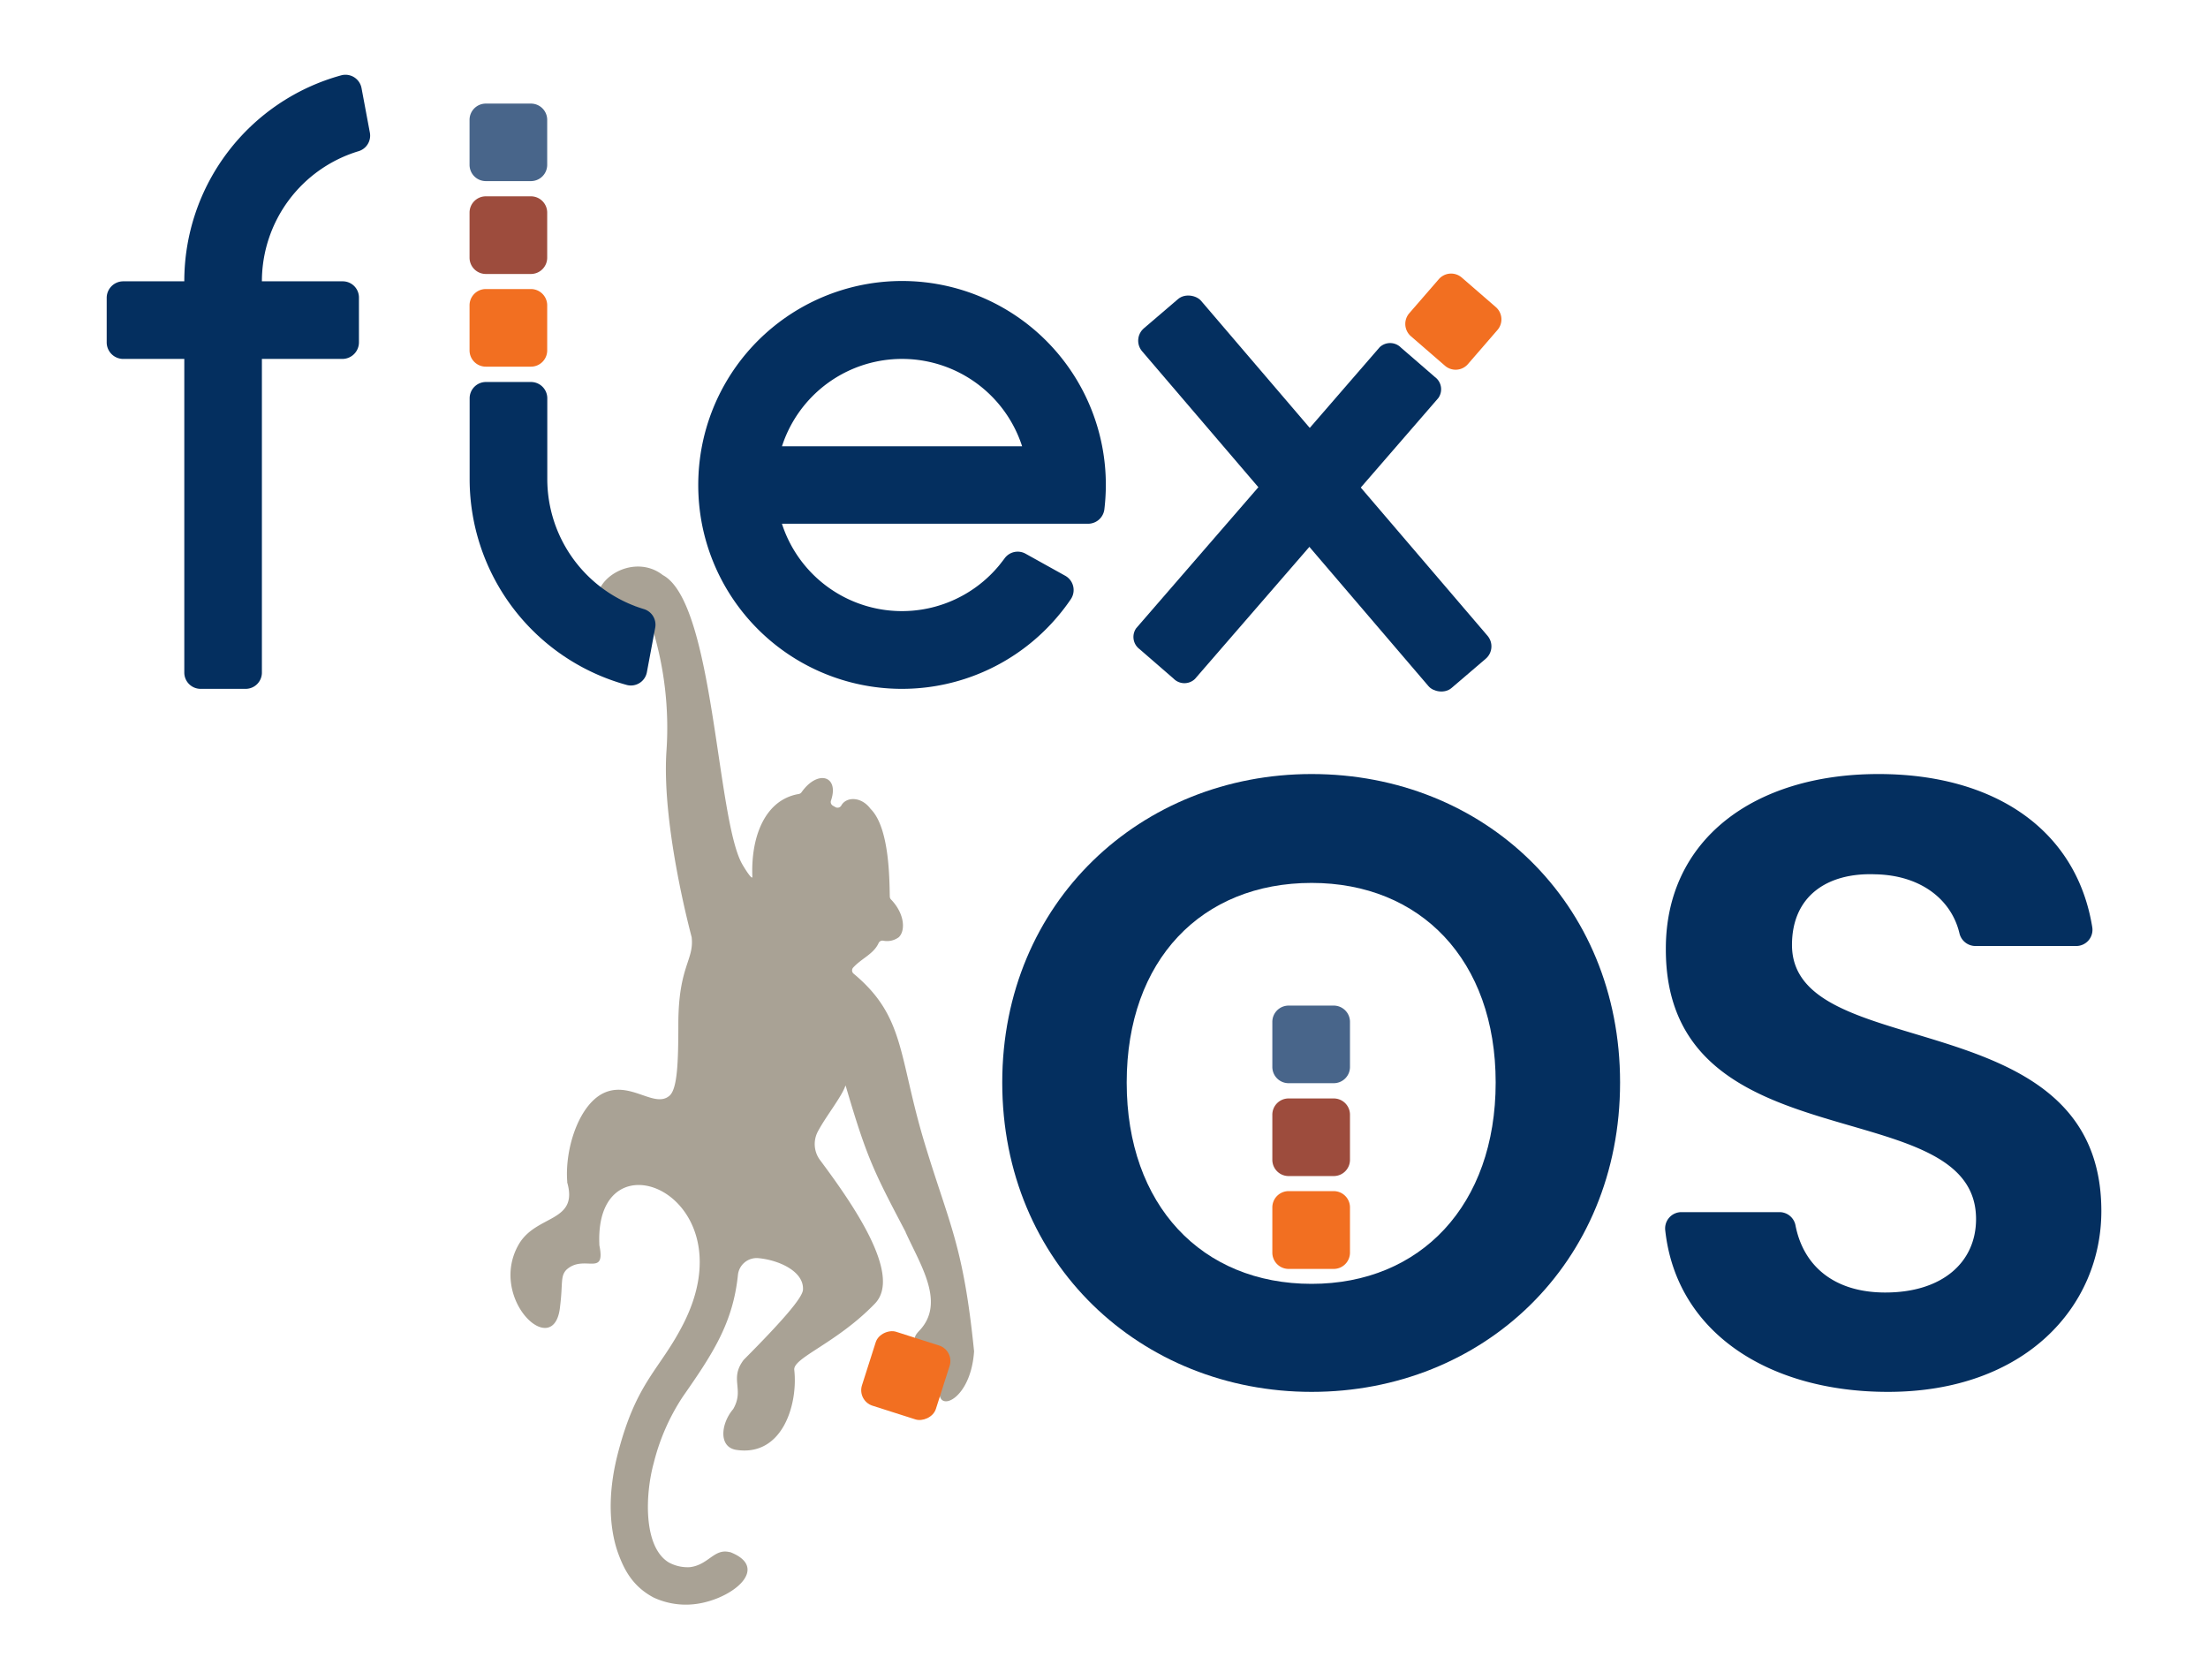 <svg xmlns="http://www.w3.org/2000/svg" viewBox="0 0 468.92 356.76"><defs><style>.cls-1{fill:#a9a295;}.cls-2{fill:#042f5f;}.cls-3{fill:#f26f21;}.cls-4{fill:#48658a;}.cls-5{fill:#9d4c3d;}</style></defs><g id="Calque_2" data-name="Calque 2"><path class="cls-1" d="M138.28,132.55a6.54,6.54,0,0,0-3.1-3.65,1.19,1.19,0,0,0-.44-.1l-.22,0c-1.92.52-4.17,3.45-6.88,1.89a.8.8,0,0,1-.35-.4c-3.1-6.88,7.09-13.19,13.47-8.17,10.9,5.78,11.39,51.84,16.88,61.41.47.83,2.18,3.57,2.14,2.62-.28-7.52,2-13.82,6.59-16.4a10,10,0,0,1,3.26-1.14.93.93,0,0,0,.6-.38c3.45-4.89,8.05-3.47,6.25,1.78a.9.9,0,0,0,.42,1.09l.54.31a.92.92,0,0,0,1.24-.37c1-1.83,4.17-2,6.2.72,4.05,4,4,15.07,4.09,18.63a.9.9,0,0,0,.26.62c2.89,3,3.11,6.59,1.66,8a4.15,4.15,0,0,1-3.36.74.9.9,0,0,0-.94.52c-1.06,2.33-3.54,3.19-5.38,5.18a.9.9,0,0,0,.07,1.31c11,9.15,9.47,17.46,15.11,36.08,5.23,17.26,8.2,21.56,10.47,44.05a.91.91,0,0,1,0,.17c-.83,11.81-10.16,13.66-6.46,5.61,4.65-10.11-9.74-5.33-5.19-10.06,5.65-5.89.33-13.84-2.88-20.94,0,0,0,0,0-.05-6.68-12.73-8.19-15.55-12.73-31.06,0,0-.05,0-.06,0-.78,2.35-4.22,6.6-5.88,9.78a5.68,5.68,0,0,0,.49,6c7.1,9.51,17.46,24.46,11.67,30.47-8.12,8.42-17.42,11.51-17.14,14.08.82,7.37-2.53,18.47-12.29,17-3.83-.58-3.3-5.51-.76-8.57a.64.64,0,0,0,.1-.13c2.41-4.21-.86-6.27,2.15-10.34l.09-.11c8-8.05,12.45-13.11,12.56-14.85.25-3.91-5.14-6.33-9.5-6.72a4,4,0,0,0-4.31,3.54c-1.05,10.31-5.44,16.89-11.73,25.91a45.42,45.42,0,0,0-6.14,14c-1.87,6.76-2.25,17.88,3.18,21.17a8.34,8.34,0,0,0,4.5,1c3.93-.48,5.14-4,8.37-3.2l.15,0c8.58,3.33.6,9.91-7.1,11a16.21,16.21,0,0,1-9.1-1.33c-4.61-2.41-6.34-6.16-7.45-9.09-1.58-4.15-2.81-11.48-.15-21.65,4-15.35,8.89-17.54,13.93-27.5,13.88-27.47-19-41.05-17.89-16.73a.77.77,0,0,0,0,.15c1.4,6.88-3.27,1.79-7,5.2-1.32,1.4-.73,2.84-1.33,7.66-1.09,12-15.41-1.46-8.82-13,3.67-6.43,12.74-4.64,10.33-13.18a.57.57,0,0,1,0-.18c-.57-7.12,2.61-16.79,8.13-19s10.47,3.44,13.58.74c1.65-1.43,1.88-6.89,1.88-15.12,0-12.46,3.39-13.61,2.83-18.54,0-.07-6.34-23.22-5.37-39.26A72.27,72.27,0,0,0,138.28,132.55Z"/><rect class="cls-2" x="270.3" y="52.76" width="16.48" height="100.51" rx="3.46" transform="matrix(0.76, -0.65, 0.65, 0.76, 0.58, 207.56)"/><path class="cls-2" d="M112.77,81.12a3.46,3.46,0,0,1,3.46,3.45v17.15a28.85,28.85,0,0,0,20.51,27.62,3.47,3.47,0,0,1,2.41,3.95l-1.77,9.46a3.45,3.45,0,0,1-4.32,2.69,45.34,45.34,0,0,1-33.32-43.72V84.57a3.46,3.46,0,0,1,3.45-3.45"/><path class="cls-2" d="M278.55,295.57c-36.15,0-65.7-27.16-65.7-65.69,0-38.36,29.55-65.51,65.7-65.51,36.52,0,65.51,27.15,65.51,65.51C344.06,268.41,314.88,295.57,278.55,295.57Zm0-22.94c23.12,0,39.09-16.7,39.09-42.75s-16-42.39-39.09-42.39c-23.31,0-39.27,16.33-39.27,42.39S255.24,272.63,278.55,272.63Z"/><path class="cls-2" d="M400.94,295.57c-25.17,0-44.92-12.48-47.29-34.33a3.46,3.46,0,0,1,3.44-3.84h20.83a3.46,3.46,0,0,1,3.39,2.79c1.68,8.7,8.27,14.28,19.08,14.28,12.11,0,19.27-6.42,19.27-15.6,0-27.71-66.06-11-65.88-57.44,0-23.12,18.72-37.06,45.15-37.06,24.69,0,42.07,11.86,45.41,32.52a3.45,3.45,0,0,1-3.42,4H419.51a3.5,3.5,0,0,1-3.38-2.72c-1.69-7.1-8.15-12.34-17.94-12.51-10.09-.37-17.62,4.59-17.62,15,0,25.69,65.7,11.38,65.7,56.52C446.27,277.4,430.12,295.57,400.94,295.57Z"/><path class="cls-2" d="M55.62,59.74H26.18a3.52,3.52,0,0,0-3.52,3.52V72.7a3.52,3.52,0,0,0,3.52,3.52H72.71a3.53,3.53,0,0,0,3.52-3.52V63.18a3.44,3.44,0,0,0-3.45-3.44Z"/><path class="cls-2" d="M55.62,59.74A28.88,28.88,0,0,1,76.14,32.11a3.45,3.45,0,0,0,2.41-3.94l-1.77-9.46A3.47,3.47,0,0,0,72.45,16,45.34,45.34,0,0,0,39.14,59.74v83.09a3.46,3.46,0,0,0,3.45,3.45h9.58a3.45,3.45,0,0,0,3.45-3.45V76.22"/><rect class="cls-3" x="184.13" y="283.89" width="16.48" height="16.48" rx="3.45" transform="translate(-144.42 386.56) rotate(-72.3)"/><path class="cls-2" d="M234.07,94.77a43.28,43.28,0,0,0-85,0,43.91,43.91,0,0,0,0,16.48,43.27,43.27,0,0,0,75.67,19.52,41.46,41.46,0,0,0,2.66-3.51,3.47,3.47,0,0,0-1.18-5l-8.42-4.68a3.44,3.44,0,0,0-4.46,1c-.38.52-.77,1-1.18,1.52a26.79,26.79,0,0,1-46.1-8.88h65a3.49,3.49,0,0,0,3.48-3.07,44.16,44.16,0,0,0,.31-5.17A43,43,0,0,0,234.07,94.77Zm-68,0a26.8,26.8,0,0,1,51,0Z"/><path class="cls-4" d="M286.7,217v9.57a3.45,3.45,0,0,1-3.46,3.45h-9.57a3.45,3.45,0,0,1-3.46-3.45V217a3.46,3.46,0,0,1,3.46-3.46h9.57A3.46,3.46,0,0,1,286.7,217Z"/><path class="cls-5" d="M286.7,236.72v9.57a3.45,3.45,0,0,1-3.46,3.45h-9.57a3.45,3.45,0,0,1-3.46-3.45v-9.57a3.45,3.45,0,0,1,3.46-3.46h9.57A3.45,3.45,0,0,1,286.7,236.72Z"/><path class="cls-3" d="M286.7,256.4V266a3.46,3.46,0,0,1-3.46,3.46h-9.57a3.46,3.46,0,0,1-3.46-3.46V256.4a3.46,3.46,0,0,1,3.46-3.46h9.57A3.46,3.46,0,0,1,286.7,256.4Z"/><path class="cls-2" d="M253.77,144.18l51.68-59.64a3.22,3.22,0,0,0-.7-4.47l-7.23-6.26a3.23,3.23,0,0,0-4.52-.07l-51.69,59.65a3.22,3.22,0,0,0,.71,4.46l7.23,6.27A3.22,3.22,0,0,0,253.77,144.18Z"/><path class="cls-3" d="M318,70.1l-6.27,7.24,0,0a3.45,3.45,0,0,1-4.85.33l-4.18-3.62-3.06-2.65a3.46,3.46,0,0,1-.35-4.88l6.27-7.23a3.46,3.46,0,0,1,4.88-.35l7.23,6.27A3.45,3.45,0,0,1,318,70.1Z"/><path class="cls-4" d="M116.21,25.46V35a3.46,3.46,0,0,1-3.46,3.46h-9.57A3.46,3.46,0,0,1,99.72,35V25.46A3.45,3.45,0,0,1,103.18,22h9.57A3.45,3.45,0,0,1,116.21,25.46Z"/><path class="cls-5" d="M116.21,45.15v9.57a3.46,3.46,0,0,1-3.46,3.46h-9.57a3.46,3.46,0,0,1-3.46-3.46V45.15a3.46,3.46,0,0,1,3.46-3.46h9.57A3.46,3.46,0,0,1,116.21,45.15Z"/><path class="cls-3" d="M116.21,64.83v9.58a3.45,3.45,0,0,1-3.46,3.45h-9.57a3.45,3.45,0,0,1-3.46-3.45V64.83a3.46,3.46,0,0,1,3.46-3.45h9.57A3.46,3.46,0,0,1,116.21,64.83Z"/></g></svg>